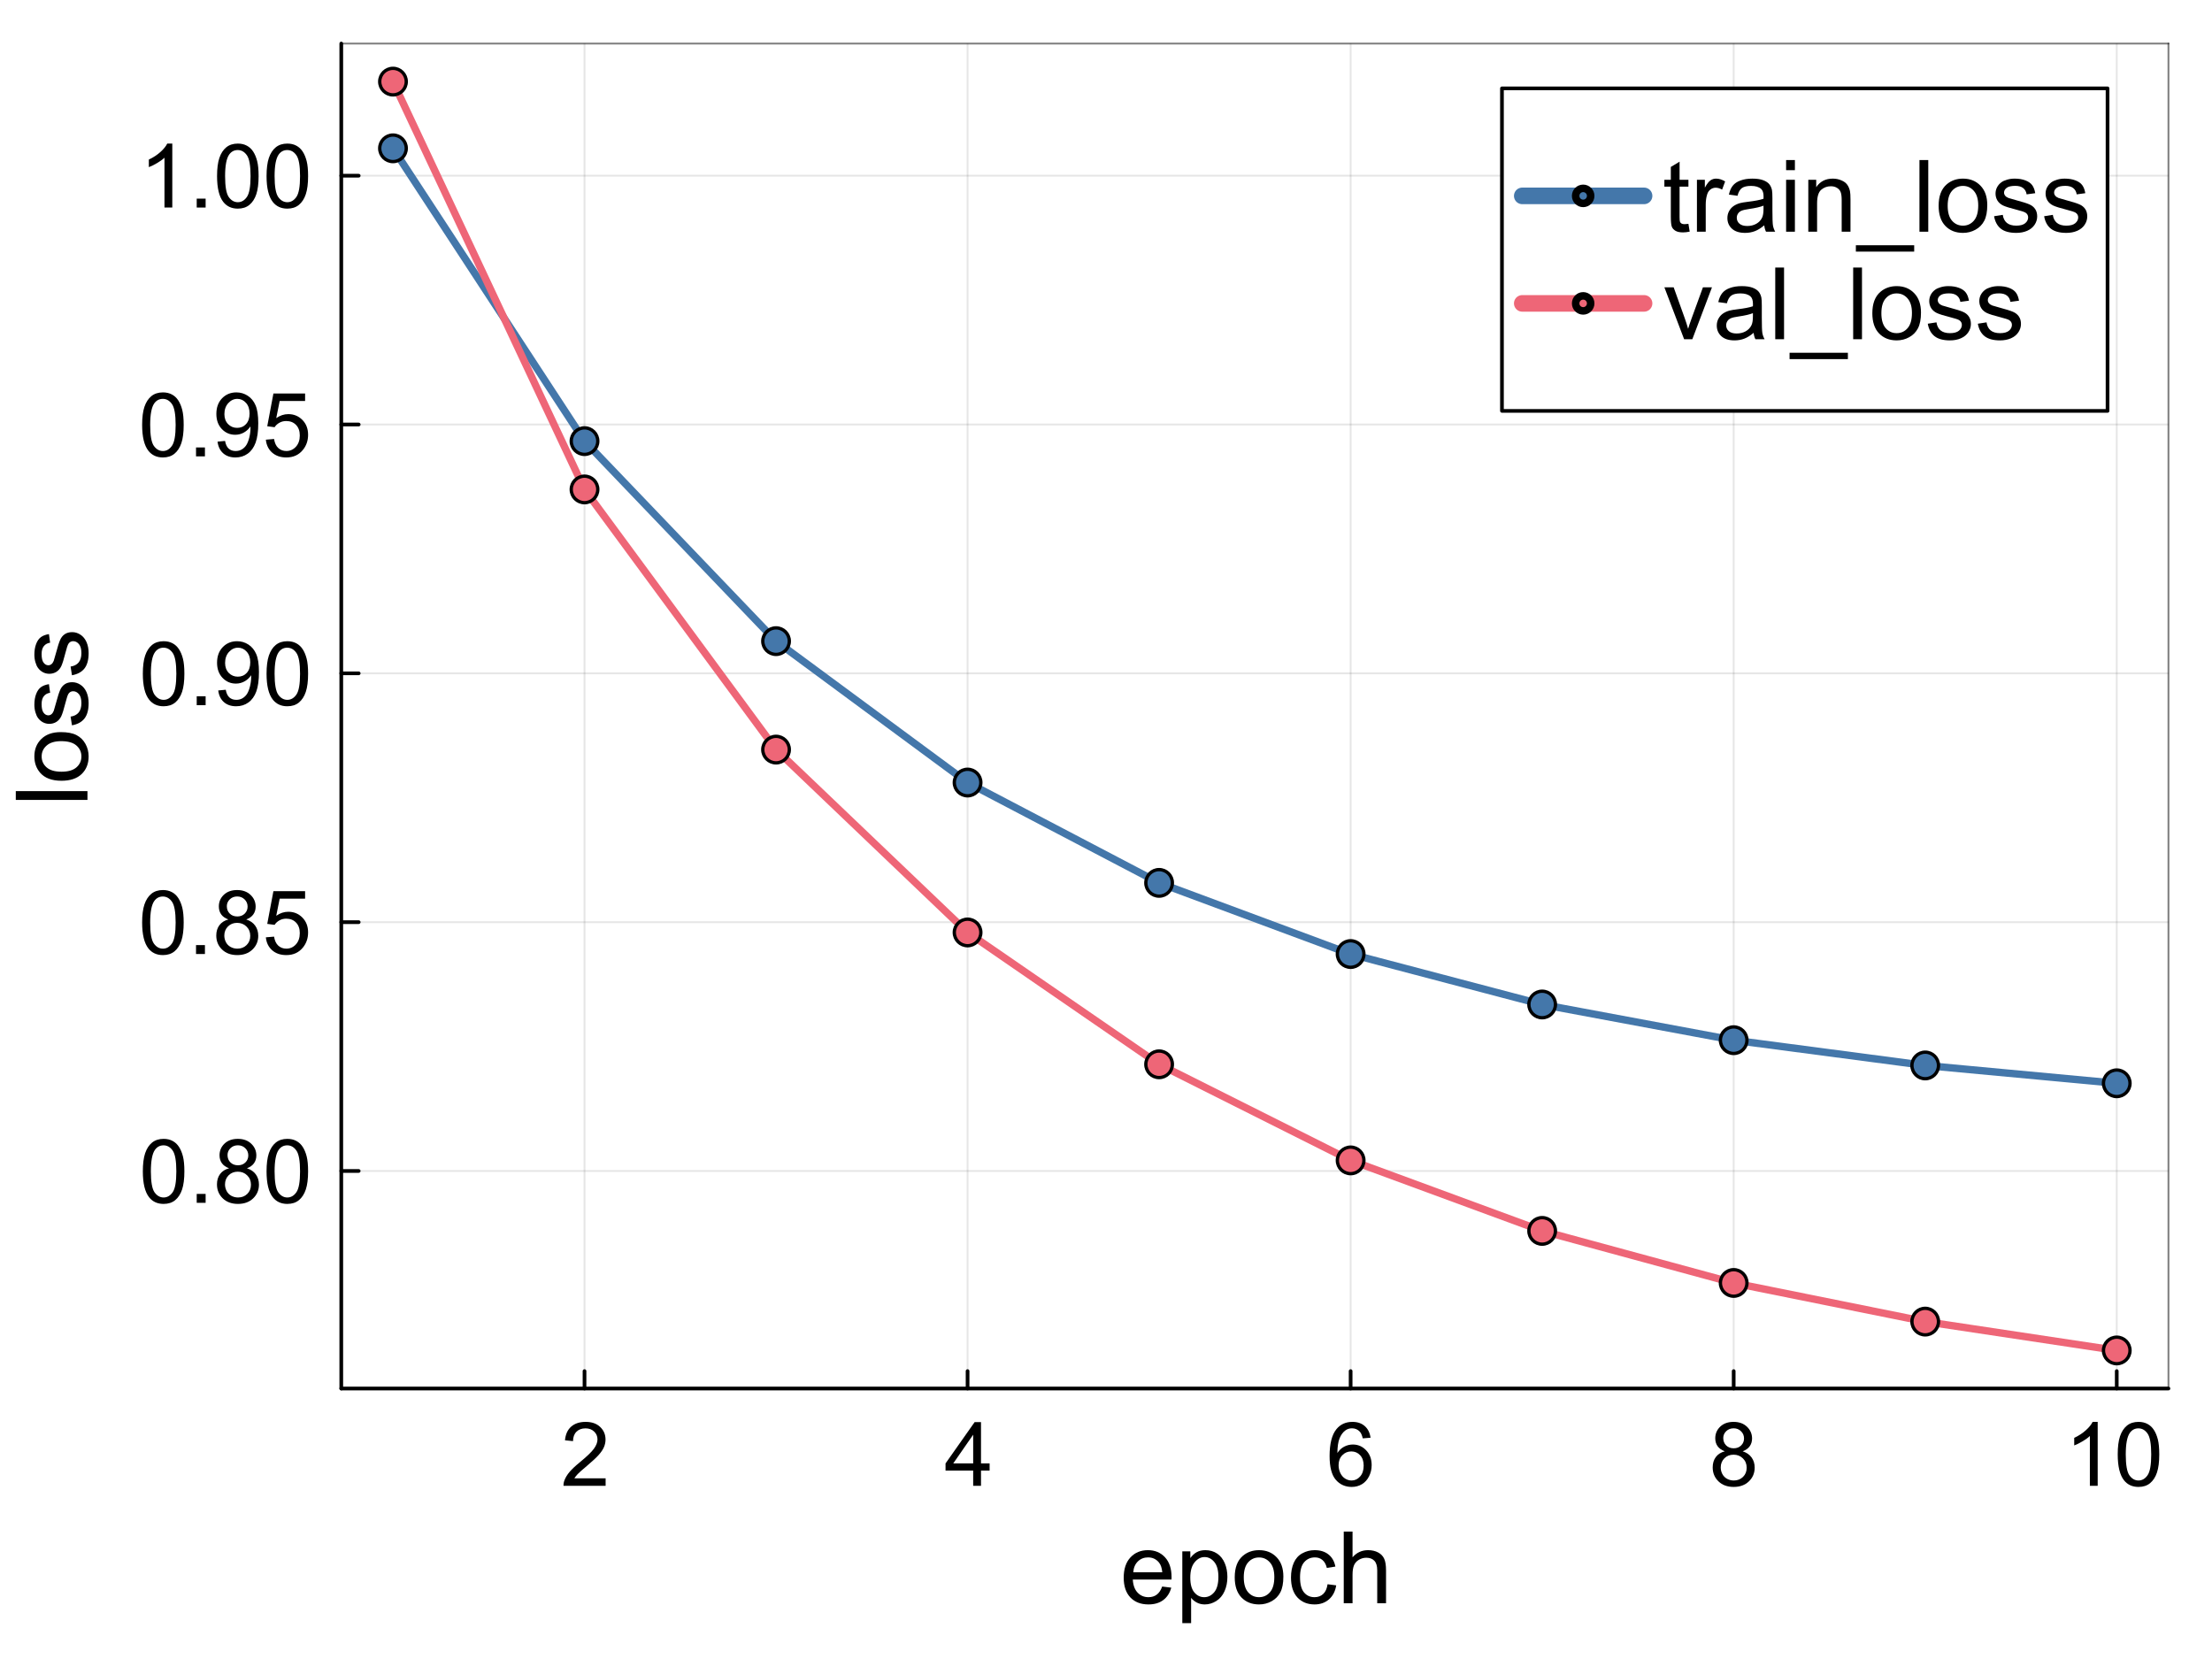 <?xml version="1.0" encoding="utf-8"?>
<svg xmlns="http://www.w3.org/2000/svg" xmlns:xlink="http://www.w3.org/1999/xlink" width="600" height="450" viewBox="0 0 2400 1800">
<rect x="0" y="0" width="2400" height="1800" fill="#333333" stroke="none"/>
<defs>
  <clipPath id="clip560">
    <rect x="0" y="0" width="2400" height="1800"/>
  </clipPath>
</defs>
<path clip-path="url(#clip560)" d="M0 1800 L2400 1800 L2400 0 L0 0  Z" fill="#ffffff" fill-rule="evenodd" fill-opacity="1"/>
<defs>
  <clipPath id="clip561">
    <rect x="480" y="0" width="1681" height="1681"/>
  </clipPath>
</defs>
<path clip-path="url(#clip560)" d="M370.281 1506.52 L2352.76 1506.52 L2352.76 47.244 L370.281 47.244  Z" fill="#ffffff" fill-rule="evenodd" fill-opacity="1"/>
<defs>
  <clipPath id="clip562">
    <rect x="370" y="47" width="1983" height="1460"/>
  </clipPath>
</defs>
<polyline clip-path="url(#clip562)" style="stroke:#000000; stroke-linecap:round; stroke-linejoin:round; stroke-width:2; stroke-opacity:0.1; fill:none" points="634.195,1506.52 634.195,47.244 "/>
<polyline clip-path="url(#clip562)" style="stroke:#000000; stroke-linecap:round; stroke-linejoin:round; stroke-width:2; stroke-opacity:0.1; fill:none" points="1049.81,1506.52 1049.81,47.244 "/>
<polyline clip-path="url(#clip562)" style="stroke:#000000; stroke-linecap:round; stroke-linejoin:round; stroke-width:2; stroke-opacity:0.1; fill:none" points="1465.42,1506.52 1465.42,47.244 "/>
<polyline clip-path="url(#clip562)" style="stroke:#000000; stroke-linecap:round; stroke-linejoin:round; stroke-width:2; stroke-opacity:0.1; fill:none" points="1881.03,1506.52 1881.03,47.244 "/>
<polyline clip-path="url(#clip562)" style="stroke:#000000; stroke-linecap:round; stroke-linejoin:round; stroke-width:2; stroke-opacity:0.1; fill:none" points="2296.65,1506.52 2296.65,47.244 "/>
<polyline clip-path="url(#clip562)" style="stroke:#000000; stroke-linecap:round; stroke-linejoin:round; stroke-width:2; stroke-opacity:0.1; fill:none" points="370.281,1270.49 2352.76,1270.49 "/>
<polyline clip-path="url(#clip562)" style="stroke:#000000; stroke-linecap:round; stroke-linejoin:round; stroke-width:2; stroke-opacity:0.1; fill:none" points="370.281,1000.53 2352.76,1000.53 "/>
<polyline clip-path="url(#clip562)" style="stroke:#000000; stroke-linecap:round; stroke-linejoin:round; stroke-width:2; stroke-opacity:0.1; fill:none" points="370.281,730.559 2352.76,730.559 "/>
<polyline clip-path="url(#clip562)" style="stroke:#000000; stroke-linecap:round; stroke-linejoin:round; stroke-width:2; stroke-opacity:0.1; fill:none" points="370.281,460.591 2352.76,460.591 "/>
<polyline clip-path="url(#clip562)" style="stroke:#000000; stroke-linecap:round; stroke-linejoin:round; stroke-width:2; stroke-opacity:0.1; fill:none" points="370.281,190.624 2352.76,190.624 "/>
<polyline clip-path="url(#clip560)" style="stroke:#000000; stroke-linecap:round; stroke-linejoin:round; stroke-width:4; stroke-opacity:1; fill:none" points="370.281,1506.52 2352.76,1506.52 "/>
<polyline clip-path="url(#clip560)" style="stroke:#000000; stroke-linecap:round; stroke-linejoin:round; stroke-width:2; stroke-opacity:0.5; fill:none" points="370.281,47.244 2352.76,47.244 "/>
<polyline clip-path="url(#clip560)" style="stroke:#000000; stroke-linecap:round; stroke-linejoin:round; stroke-width:4; stroke-opacity:1; fill:none" points="634.195,1506.52 634.195,1487.63 "/>
<polyline clip-path="url(#clip560)" style="stroke:#000000; stroke-linecap:round; stroke-linejoin:round; stroke-width:4; stroke-opacity:1; fill:none" points="1049.81,1506.52 1049.81,1487.63 "/>
<polyline clip-path="url(#clip560)" style="stroke:#000000; stroke-linecap:round; stroke-linejoin:round; stroke-width:4; stroke-opacity:1; fill:none" points="1465.42,1506.52 1465.42,1487.63 "/>
<polyline clip-path="url(#clip560)" style="stroke:#000000; stroke-linecap:round; stroke-linejoin:round; stroke-width:4; stroke-opacity:1; fill:none" points="1881.03,1506.52 1881.03,1487.63 "/>
<polyline clip-path="url(#clip560)" style="stroke:#000000; stroke-linecap:round; stroke-linejoin:round; stroke-width:4; stroke-opacity:1; fill:none" points="2296.65,1506.52 2296.65,1487.63 "/>
<path clip-path="url(#clip560)" d="M657.086 1603.97 L657.086 1612.12 L611.399 1612.12 Q611.305 1609.06 612.389 1606.23 Q614.134 1601.56 617.953 1597.04 Q621.819 1592.51 629.08 1586.57 Q640.348 1577.33 644.309 1571.95 Q648.269 1566.53 648.269 1561.72 Q648.269 1556.68 644.639 1553.24 Q641.056 1549.75 635.256 1549.75 Q629.127 1549.75 625.449 1553.42 Q621.772 1557.1 621.725 1563.61 L613.002 1562.71 Q613.898 1552.95 619.744 1547.86 Q625.591 1542.72 635.445 1542.72 Q645.393 1542.72 651.193 1548.24 Q656.992 1553.75 656.992 1561.91 Q656.992 1566.06 655.294 1570.07 Q653.597 1574.07 649.637 1578.51 Q645.723 1582.94 636.576 1590.67 Q628.938 1597.08 626.77 1599.39 Q624.601 1601.66 623.186 1603.97 L657.086 1603.97 Z" fill="#000000" fill-rule="nonzero" fill-opacity="1" /><path clip-path="url(#clip560)" d="M1055.89 1612.12 L1055.89 1595.57 L1025.9 1595.57 L1025.9 1587.8 L1057.45 1543 L1064.38 1543 L1064.38 1587.8 L1073.71 1587.8 L1073.71 1595.57 L1064.38 1595.57 L1064.38 1612.12 L1055.89 1612.12 M1055.89 1587.8 L1055.89 1556.63 L1034.25 1587.8 L1055.89 1587.8 Z" fill="#000000" fill-rule="nonzero" fill-opacity="1" /><path clip-path="url(#clip560)" d="M1487.02 1559.93 L1478.58 1560.59 Q1477.44 1555.59 1475.37 1553.33 Q1471.93 1549.7 1466.88 1549.7 Q1462.83 1549.7 1459.76 1551.96 Q1455.76 1554.89 1453.45 1560.5 Q1451.14 1566.11 1451.04 1576.48 Q1454.11 1571.81 1458.54 1569.55 Q1462.97 1567.29 1467.83 1567.29 Q1476.31 1567.29 1482.25 1573.56 Q1488.24 1579.78 1488.24 1589.68 Q1488.24 1596.19 1485.41 1601.8 Q1482.63 1607.36 1477.73 1610.33 Q1472.82 1613.3 1466.6 1613.3 Q1455.99 1613.3 1449.3 1605.52 Q1442.6 1597.7 1442.6 1579.78 Q1442.6 1559.74 1450 1550.64 Q1456.46 1542.72 1467.4 1542.72 Q1475.56 1542.72 1480.75 1547.29 Q1485.98 1551.87 1487.02 1559.93 M1452.36 1589.73 Q1452.36 1594.11 1454.2 1598.12 Q1456.09 1602.13 1459.43 1604.25 Q1462.78 1606.32 1466.46 1606.32 Q1471.83 1606.32 1475.7 1601.99 Q1479.57 1597.65 1479.57 1590.2 Q1479.57 1583.03 1475.75 1578.93 Q1471.93 1574.78 1466.13 1574.78 Q1460.38 1574.78 1456.37 1578.93 Q1452.36 1583.03 1452.36 1589.73 Z" fill="#000000" fill-rule="nonzero" fill-opacity="1" /><path clip-path="url(#clip560)" d="M1871.42 1574.64 Q1866.14 1572.71 1863.59 1569.12 Q1861.04 1565.54 1861.04 1560.54 Q1861.04 1553 1866.47 1547.86 Q1871.89 1542.72 1880.89 1542.72 Q1889.95 1542.72 1895.46 1548 Q1900.98 1553.24 1900.98 1560.78 Q1900.98 1565.59 1898.43 1569.17 Q1895.93 1572.71 1890.79 1574.64 Q1897.16 1576.72 1900.46 1581.34 Q1903.81 1585.96 1903.81 1592.37 Q1903.81 1601.23 1897.54 1607.27 Q1891.27 1613.3 1881.03 1613.3 Q1870.8 1613.3 1864.53 1607.27 Q1858.26 1601.19 1858.26 1592.13 Q1858.26 1585.39 1861.66 1580.86 Q1865.1 1576.29 1871.42 1574.64 M1869.72 1560.26 Q1869.72 1565.16 1872.88 1568.28 Q1876.04 1571.39 1881.08 1571.39 Q1885.99 1571.39 1889.1 1568.32 Q1892.26 1565.21 1892.26 1560.73 Q1892.26 1556.06 1889 1552.91 Q1885.8 1549.7 1880.99 1549.7 Q1876.13 1549.7 1872.93 1552.81 Q1869.72 1555.92 1869.72 1560.26 M1866.98 1592.18 Q1866.98 1595.81 1868.68 1599.21 Q1870.43 1602.6 1873.82 1604.49 Q1877.22 1606.32 1881.13 1606.32 Q1887.21 1606.32 1891.17 1602.41 Q1895.13 1598.5 1895.13 1592.46 Q1895.13 1586.33 1891.03 1582.33 Q1886.98 1578.32 1880.85 1578.32 Q1874.86 1578.32 1870.9 1582.28 Q1866.98 1586.24 1866.98 1592.18 Z" fill="#000000" fill-rule="nonzero" fill-opacity="1" /><path clip-path="url(#clip560)" d="M2275.97 1612.12 L2267.49 1612.12 L2267.49 1558.04 Q2264.42 1560.97 2259.42 1563.89 Q2254.47 1566.81 2250.51 1568.28 L2250.51 1560.07 Q2257.63 1556.72 2262.96 1551.96 Q2268.29 1547.2 2270.5 1542.72 L2275.97 1542.72 L2275.97 1612.12 Z" fill="#000000" fill-rule="nonzero" fill-opacity="1" /><path clip-path="url(#clip560)" d="M2297.71 1578.04 Q2297.71 1565.78 2300.21 1558.33 Q2302.75 1550.83 2307.7 1546.78 Q2312.7 1542.72 2320.25 1542.72 Q2325.81 1542.72 2330.01 1544.98 Q2334.2 1547.2 2336.94 1551.44 Q2339.67 1555.64 2341.23 1561.72 Q2342.78 1567.76 2342.78 1578.04 Q2342.78 1590.2 2340.28 1597.7 Q2337.79 1605.15 2332.79 1609.25 Q2327.84 1613.3 2320.25 1613.3 Q2310.25 1613.3 2304.55 1606.14 Q2297.71 1597.51 2297.71 1578.04 M2306.43 1578.04 Q2306.43 1595.06 2310.39 1600.71 Q2314.4 1606.32 2320.25 1606.32 Q2326.09 1606.32 2330.05 1600.67 Q2334.06 1595.01 2334.06 1578.04 Q2334.06 1560.97 2330.05 1555.36 Q2326.09 1549.75 2320.15 1549.75 Q2314.31 1549.75 2310.82 1554.7 Q2306.43 1561.01 2306.43 1578.04 Z" fill="#000000" fill-rule="nonzero" fill-opacity="1" /><path clip-path="url(#clip560)" d="M1260.95 1721.38 L1270.82 1722.6 Q1268.48 1731.24 1262.17 1736.01 Q1255.86 1740.79 1246.05 1740.79 Q1233.69 1740.79 1226.42 1733.2 Q1219.21 1725.57 1219.21 1711.83 Q1219.21 1697.61 1226.53 1689.76 Q1233.85 1681.91 1245.51 1681.91 Q1256.81 1681.91 1263.97 1689.6 Q1271.13 1697.29 1271.13 1711.24 Q1271.13 1712.09 1271.08 1713.79 L1229.07 1713.79 Q1229.6 1723.07 1234.32 1728.01 Q1239.04 1732.94 1246.1 1732.94 Q1251.35 1732.94 1255.06 1730.18 Q1258.78 1727.42 1260.95 1721.38 M1229.6 1705.94 L1261.06 1705.94 Q1260.42 1698.83 1257.45 1695.28 Q1252.89 1689.76 1245.62 1689.76 Q1239.04 1689.76 1234.54 1694.16 Q1230.08 1698.57 1229.6 1705.94 Z" fill="#000000" fill-rule="nonzero" fill-opacity="1" /><path clip-path="url(#clip560)" d="M1282.8 1761.1 L1282.8 1683.18 L1291.5 1683.18 L1291.5 1690.5 Q1294.58 1686.21 1298.45 1684.09 Q1302.32 1681.91 1307.84 1681.91 Q1315.05 1681.91 1320.57 1685.62 Q1326.09 1689.34 1328.9 1696.13 Q1331.71 1702.86 1331.71 1710.93 Q1331.71 1719.57 1328.58 1726.52 Q1325.5 1733.42 1319.56 1737.13 Q1313.67 1740.79 1307.15 1740.79 Q1302.38 1740.79 1298.56 1738.77 Q1294.79 1736.76 1292.35 1733.68 L1292.35 1761.1 L1282.8 1761.1 M1291.45 1711.67 Q1291.45 1722.54 1295.85 1727.74 Q1300.25 1732.94 1306.51 1732.94 Q1312.88 1732.94 1317.39 1727.58 Q1321.95 1722.17 1321.95 1710.87 Q1321.95 1700.11 1317.49 1694.75 Q1313.09 1689.39 1306.94 1689.39 Q1300.84 1689.39 1296.12 1695.12 Q1291.45 1700.79 1291.45 1711.67 Z" fill="#000000" fill-rule="nonzero" fill-opacity="1" /><path clip-path="url(#clip560)" d="M1339.67 1711.35 Q1339.67 1695.7 1348.36 1688.17 Q1355.63 1681.91 1366.08 1681.91 Q1377.7 1681.91 1385.07 1689.55 Q1392.44 1697.13 1392.44 1710.55 Q1392.44 1721.43 1389.15 1727.69 Q1385.92 1733.89 1379.66 1737.34 Q1373.45 1740.79 1366.08 1740.79 Q1354.25 1740.79 1346.93 1733.2 Q1339.67 1725.62 1339.67 1711.35 M1349.48 1711.35 Q1349.48 1722.17 1354.2 1727.58 Q1358.92 1732.94 1366.08 1732.94 Q1373.19 1732.94 1377.91 1727.53 Q1382.63 1722.12 1382.63 1711.03 Q1382.63 1700.58 1377.86 1695.23 Q1373.13 1689.82 1366.08 1689.82 Q1358.92 1689.82 1354.2 1695.17 Q1349.48 1700.53 1349.48 1711.35 Z" fill="#000000" fill-rule="nonzero" fill-opacity="1" /><path clip-path="url(#clip560)" d="M1440.39 1718.88 L1449.78 1720.1 Q1448.24 1729.81 1441.88 1735.33 Q1435.57 1740.79 1426.34 1740.79 Q1414.77 1740.79 1407.72 1733.26 Q1400.72 1725.67 1400.72 1711.56 Q1400.72 1702.44 1403.74 1695.6 Q1406.76 1688.75 1412.92 1685.36 Q1419.12 1681.91 1426.39 1681.91 Q1435.57 1681.91 1441.4 1686.58 Q1447.23 1691.19 1448.88 1699.73 L1439.6 1701.17 Q1438.27 1695.49 1434.88 1692.63 Q1431.53 1689.76 1426.76 1689.76 Q1419.55 1689.76 1415.04 1694.96 Q1410.53 1700.11 1410.53 1711.3 Q1410.53 1722.65 1414.88 1727.79 Q1419.23 1732.94 1426.23 1732.94 Q1431.85 1732.94 1435.62 1729.49 Q1439.38 1726.04 1440.39 1718.88 Z" fill="#000000" fill-rule="nonzero" fill-opacity="1" /><path clip-path="url(#clip560)" d="M1457.95 1739.52 L1457.95 1661.76 L1467.5 1661.76 L1467.5 1689.66 Q1474.18 1681.91 1484.36 1681.91 Q1490.62 1681.91 1495.24 1684.4 Q1499.85 1686.84 1501.82 1691.19 Q1503.83 1695.54 1503.83 1703.82 L1503.83 1739.52 L1494.28 1739.52 L1494.28 1703.82 Q1494.28 1696.66 1491.15 1693.42 Q1488.08 1690.13 1482.4 1690.13 Q1478.16 1690.13 1474.39 1692.36 Q1470.68 1694.54 1469.09 1698.3 Q1467.5 1702.07 1467.5 1708.7 L1467.5 1739.52 L1457.95 1739.52 Z" fill="#000000" fill-rule="nonzero" fill-opacity="1" /><polyline clip-path="url(#clip560)" style="stroke:#000000; stroke-linecap:round; stroke-linejoin:round; stroke-width:4; stroke-opacity:1; fill:none" points="370.281,1506.52 370.281,47.244 "/>
<polyline clip-path="url(#clip560)" style="stroke:#000000; stroke-linecap:round; stroke-linejoin:round; stroke-width:2; stroke-opacity:0.5; fill:none" points="2352.76,1506.52 2352.76,47.244 "/>
<polyline clip-path="url(#clip560)" style="stroke:#000000; stroke-linecap:round; stroke-linejoin:round; stroke-width:4; stroke-opacity:1; fill:none" points="370.281,1270.49 389.179,1270.49 "/>
<polyline clip-path="url(#clip560)" style="stroke:#000000; stroke-linecap:round; stroke-linejoin:round; stroke-width:4; stroke-opacity:1; fill:none" points="370.281,1000.53 389.179,1000.53 "/>
<polyline clip-path="url(#clip560)" style="stroke:#000000; stroke-linecap:round; stroke-linejoin:round; stroke-width:4; stroke-opacity:1; fill:none" points="370.281,730.559 389.179,730.559 "/>
<polyline clip-path="url(#clip560)" style="stroke:#000000; stroke-linecap:round; stroke-linejoin:round; stroke-width:4; stroke-opacity:1; fill:none" points="370.281,460.591 389.179,460.591 "/>
<polyline clip-path="url(#clip560)" style="stroke:#000000; stroke-linecap:round; stroke-linejoin:round; stroke-width:4; stroke-opacity:1; fill:none" points="370.281,190.624 389.179,190.624 "/>
<path clip-path="url(#clip560)" d="M154.975 1270.96 Q154.975 1258.71 157.473 1251.26 Q160.019 1243.76 164.97 1239.71 Q169.968 1235.65 177.512 1235.65 Q183.075 1235.65 187.271 1237.91 Q191.468 1240.13 194.202 1244.37 Q196.937 1248.57 198.493 1254.65 Q200.049 1260.69 200.049 1270.96 Q200.049 1283.13 197.55 1290.63 Q195.051 1298.08 190.053 1302.18 Q185.103 1306.23 177.512 1306.23 Q167.516 1306.23 161.811 1299.07 Q154.975 1290.44 154.975 1270.96 M163.697 1270.96 Q163.697 1287.99 167.658 1293.64 Q171.665 1299.25 177.512 1299.25 Q183.358 1299.25 187.319 1293.6 Q191.326 1287.94 191.326 1270.96 Q191.326 1253.9 187.319 1248.29 Q183.358 1242.68 177.417 1242.68 Q171.571 1242.68 168.082 1247.63 Q163.697 1253.94 163.697 1270.96 Z" fill="#000000" fill-rule="nonzero" fill-opacity="1" /><path clip-path="url(#clip560)" d="M213.439 1305.05 L213.439 1295.39 L223.104 1295.39 L223.104 1305.05 L213.439 1305.05 Z" fill="#000000" fill-rule="nonzero" fill-opacity="1" /><path clip-path="url(#clip560)" d="M248.565 1267.57 Q243.284 1265.64 240.738 1262.05 Q238.192 1258.47 238.192 1253.47 Q238.192 1245.93 243.614 1240.79 Q249.036 1235.65 258.042 1235.65 Q267.094 1235.65 272.611 1240.93 Q278.127 1246.16 278.127 1253.71 Q278.127 1258.52 275.581 1262.1 Q273.082 1265.64 267.943 1267.57 Q274.308 1269.64 277.608 1274.27 Q280.956 1278.89 280.956 1285.3 Q280.956 1294.16 274.685 1300.2 Q268.414 1306.23 258.183 1306.23 Q247.952 1306.23 241.681 1300.2 Q235.41 1294.11 235.41 1285.06 Q235.41 1278.32 238.805 1273.79 Q242.247 1269.22 248.565 1267.57 M246.867 1253.19 Q246.867 1258.09 250.026 1261.2 Q253.185 1264.32 258.23 1264.32 Q263.134 1264.32 266.245 1261.25 Q269.404 1258.14 269.404 1253.66 Q269.404 1248.99 266.151 1245.83 Q262.945 1242.63 258.136 1242.63 Q253.28 1242.63 250.073 1245.74 Q246.867 1248.85 246.867 1253.19 M244.133 1285.11 Q244.133 1288.74 245.83 1292.13 Q247.575 1295.53 250.969 1297.42 Q254.364 1299.25 258.277 1299.25 Q264.36 1299.25 268.32 1295.34 Q272.281 1291.43 272.281 1285.39 Q272.281 1279.26 268.179 1275.26 Q264.124 1271.25 257.994 1271.25 Q252.007 1271.25 248.046 1275.21 Q244.133 1279.17 244.133 1285.11 Z" fill="#000000" fill-rule="nonzero" fill-opacity="1" /><path clip-path="url(#clip560)" d="M289.207 1270.96 Q289.207 1258.71 291.706 1251.26 Q294.252 1243.76 299.202 1239.71 Q304.2 1235.65 311.744 1235.65 Q317.308 1235.65 321.504 1237.91 Q325.7 1240.13 328.435 1244.37 Q331.169 1248.57 332.725 1254.65 Q334.281 1260.69 334.281 1270.96 Q334.281 1283.13 331.782 1290.63 Q329.283 1298.08 324.286 1302.18 Q319.335 1306.23 311.744 1306.23 Q301.748 1306.23 296.043 1299.07 Q289.207 1290.44 289.207 1270.96 M297.929 1270.96 Q297.929 1287.99 301.89 1293.64 Q305.898 1299.25 311.744 1299.25 Q317.59 1299.25 321.551 1293.6 Q325.559 1287.94 325.559 1270.96 Q325.559 1253.9 321.551 1248.29 Q317.59 1242.68 311.65 1242.68 Q305.803 1242.68 302.314 1247.63 Q297.929 1253.94 297.929 1270.96 Z" fill="#000000" fill-rule="nonzero" fill-opacity="1" /><path clip-path="url(#clip560)" d="M154.22 1001 Q154.22 988.739 156.719 981.289 Q159.265 973.793 164.216 969.738 Q169.213 965.683 176.757 965.683 Q182.321 965.683 186.517 967.946 Q190.713 970.162 193.448 974.406 Q196.183 978.602 197.738 984.684 Q199.294 990.719 199.294 1001 Q199.294 1013.16 196.795 1020.66 Q194.297 1028.11 189.299 1032.21 Q184.348 1036.26 176.757 1036.26 Q166.762 1036.26 161.057 1029.1 Q154.22 1020.47 154.22 1001 M162.943 1001 Q162.943 1018.02 166.903 1023.68 Q170.911 1029.29 176.757 1029.29 Q182.604 1029.29 186.564 1023.63 Q190.572 1017.97 190.572 1001 Q190.572 983.93 186.564 978.319 Q182.604 972.708 176.663 972.708 Q170.817 972.708 167.327 977.659 Q162.943 983.977 162.943 1001 Z" fill="#000000" fill-rule="nonzero" fill-opacity="1" /><path clip-path="url(#clip560)" d="M212.685 1035.09 L212.685 1025.42 L222.35 1025.42 L222.35 1035.09 L212.685 1035.09 Z" fill="#000000" fill-rule="nonzero" fill-opacity="1" /><path clip-path="url(#clip560)" d="M247.81 997.603 Q242.53 995.67 239.984 992.086 Q237.438 988.503 237.438 983.505 Q237.438 975.961 242.86 970.822 Q248.282 965.683 257.287 965.683 Q266.34 965.683 271.856 970.964 Q277.373 976.197 277.373 983.741 Q277.373 988.55 274.827 992.133 Q272.328 995.67 267.188 997.603 Q273.554 999.677 276.854 1004.3 Q280.201 1008.92 280.201 1015.33 Q280.201 1024.19 273.931 1030.23 Q267.66 1036.26 257.429 1036.26 Q247.197 1036.26 240.927 1030.23 Q234.656 1024.15 234.656 1015.09 Q234.656 1008.35 238.051 1003.83 Q241.492 999.253 247.81 997.603 M246.113 983.222 Q246.113 988.126 249.272 991.238 Q252.431 994.349 257.476 994.349 Q262.379 994.349 265.491 991.285 Q268.65 988.173 268.65 983.694 Q268.65 979.026 265.397 975.867 Q262.191 972.661 257.382 972.661 Q252.525 972.661 249.319 975.773 Q246.113 978.885 246.113 983.222 M243.378 1015.14 Q243.378 1018.77 245.076 1022.17 Q246.82 1025.56 250.215 1027.45 Q253.61 1029.29 257.523 1029.29 Q263.605 1029.29 267.566 1025.37 Q271.526 1021.46 271.526 1015.42 Q271.526 1009.3 267.424 1005.29 Q263.369 1001.28 257.24 1001.28 Q251.252 1001.28 247.292 1005.24 Q243.378 1009.2 243.378 1015.14 Z" fill="#000000" fill-rule="nonzero" fill-opacity="1" /><path clip-path="url(#clip560)" d="M288.453 1016.98 L297.364 1016.23 Q298.354 1022.73 301.937 1026.03 Q305.567 1029.29 310.66 1029.29 Q316.789 1029.29 321.032 1024.67 Q325.276 1020.05 325.276 1012.41 Q325.276 1005.15 321.174 1000.95 Q317.119 996.754 310.518 996.754 Q306.416 996.754 303.116 998.64 Q299.815 1000.48 297.929 1003.45 L289.961 1002.41 L296.656 966.909 L331.028 966.909 L331.028 975.018 L303.446 975.018 L299.721 993.595 Q305.945 989.257 312.781 989.257 Q321.834 989.257 328.057 995.528 Q334.281 1001.8 334.281 1011.65 Q334.281 1021.04 328.812 1027.87 Q322.164 1036.26 310.66 1036.26 Q301.23 1036.26 295.242 1030.98 Q289.301 1025.7 288.453 1016.98 Z" fill="#000000" fill-rule="nonzero" fill-opacity="1" /><path clip-path="url(#clip560)" d="M154.975 731.03 Q154.975 718.771 157.473 711.322 Q160.019 703.825 164.97 699.77 Q169.968 695.716 177.512 695.716 Q183.075 695.716 187.271 697.979 Q191.468 700.195 194.202 704.438 Q196.937 708.634 198.493 714.717 Q200.049 720.752 200.049 731.03 Q200.049 743.194 197.55 750.691 Q195.051 758.141 190.053 762.242 Q185.103 766.297 177.512 766.297 Q167.516 766.297 161.811 759.131 Q154.975 750.502 154.975 731.03 M163.697 731.03 Q163.697 748.051 167.658 753.709 Q171.665 759.319 177.512 759.319 Q183.358 759.319 187.319 753.661 Q191.326 748.004 191.326 731.03 Q191.326 713.962 187.319 708.352 Q183.358 702.741 177.417 702.741 Q171.571 702.741 168.082 707.691 Q163.697 714.009 163.697 731.03 Z" fill="#000000" fill-rule="nonzero" fill-opacity="1" /><path clip-path="url(#clip560)" d="M213.439 765.119 L213.439 755.453 L223.104 755.453 L223.104 765.119 L213.439 765.119 Z" fill="#000000" fill-rule="nonzero" fill-opacity="1" /><path clip-path="url(#clip560)" d="M236.778 749.135 L244.934 748.381 Q245.972 754.133 248.895 756.726 Q251.818 759.319 256.391 759.319 Q260.305 759.319 263.228 757.528 Q266.198 755.736 268.084 752.766 Q269.97 749.748 271.243 744.656 Q272.516 739.564 272.516 734.283 Q272.516 733.718 272.469 732.586 Q269.923 736.641 265.491 739.187 Q261.106 741.686 255.967 741.686 Q247.386 741.686 241.445 735.462 Q235.505 729.238 235.505 719.054 Q235.505 708.54 241.681 702.128 Q247.905 695.716 257.24 695.716 Q263.982 695.716 269.546 699.346 Q275.157 702.977 278.033 709.719 Q280.956 716.414 280.956 729.144 Q280.956 742.393 278.08 750.267 Q275.204 758.093 269.499 762.195 Q263.841 766.297 256.203 766.297 Q248.093 766.297 242.954 761.818 Q237.815 757.292 236.778 749.135 M271.526 718.63 Q271.526 711.322 267.613 707.031 Q263.747 702.741 258.277 702.741 Q252.62 702.741 248.423 707.361 Q244.227 711.982 244.227 719.337 Q244.227 725.938 248.188 730.087 Q252.195 734.189 258.042 734.189 Q263.935 734.189 267.707 730.087 Q271.526 725.938 271.526 718.63 Z" fill="#000000" fill-rule="nonzero" fill-opacity="1" /><path clip-path="url(#clip560)" d="M289.207 731.03 Q289.207 718.771 291.706 711.322 Q294.252 703.825 299.202 699.77 Q304.2 695.716 311.744 695.716 Q317.308 695.716 321.504 697.979 Q325.7 700.195 328.435 704.438 Q331.169 708.634 332.725 714.717 Q334.281 720.752 334.281 731.03 Q334.281 743.194 331.782 750.691 Q329.283 758.141 324.286 762.242 Q319.335 766.297 311.744 766.297 Q301.748 766.297 296.043 759.131 Q289.207 750.502 289.207 731.03 M297.929 731.03 Q297.929 748.051 301.89 753.709 Q305.898 759.319 311.744 759.319 Q317.59 759.319 321.551 753.661 Q325.559 748.004 325.559 731.03 Q325.559 713.962 321.551 708.352 Q317.59 702.741 311.65 702.741 Q305.803 702.741 302.314 707.691 Q297.929 714.009 297.929 731.03 Z" fill="#000000" fill-rule="nonzero" fill-opacity="1" /><path clip-path="url(#clip560)" d="M154.22 461.063 Q154.22 448.804 156.719 441.355 Q159.265 433.858 164.216 429.803 Q169.213 425.748 176.757 425.748 Q182.321 425.748 186.517 428.011 Q190.713 430.227 193.448 434.471 Q196.183 438.667 197.738 444.749 Q199.294 450.784 199.294 461.063 Q199.294 473.227 196.795 480.724 Q194.297 488.173 189.299 492.275 Q184.348 496.33 176.757 496.33 Q166.762 496.33 161.057 489.163 Q154.22 480.535 154.22 461.063 M162.943 461.063 Q162.943 478.083 166.903 483.741 Q170.911 489.352 176.757 489.352 Q182.604 489.352 186.564 483.694 Q190.572 478.036 190.572 461.063 Q190.572 443.995 186.564 438.384 Q182.604 432.773 176.663 432.773 Q170.817 432.773 167.327 437.724 Q162.943 444.042 162.943 461.063 Z" fill="#000000" fill-rule="nonzero" fill-opacity="1" /><path clip-path="url(#clip560)" d="M212.685 495.151 L212.685 485.486 L222.35 485.486 L222.35 495.151 L212.685 495.151 Z" fill="#000000" fill-rule="nonzero" fill-opacity="1" /><path clip-path="url(#clip560)" d="M236.023 479.168 L244.18 478.413 Q245.217 484.166 248.14 486.759 Q251.064 489.352 255.637 489.352 Q259.55 489.352 262.474 487.56 Q265.444 485.769 267.33 482.798 Q269.216 479.781 270.489 474.689 Q271.762 469.597 271.762 464.316 Q271.762 463.75 271.715 462.619 Q269.169 466.673 264.737 469.219 Q260.352 471.718 255.213 471.718 Q246.632 471.718 240.691 465.495 Q234.75 459.271 234.75 449.087 Q234.75 438.573 240.927 432.161 Q247.15 425.748 256.486 425.748 Q263.228 425.748 268.792 429.379 Q274.402 433.009 277.278 439.751 Q280.201 446.447 280.201 459.177 Q280.201 472.426 277.325 480.299 Q274.449 488.126 268.744 492.228 Q263.087 496.33 255.448 496.33 Q247.339 496.33 242.2 491.851 Q237.06 487.324 236.023 479.168 M270.772 448.663 Q270.772 441.355 266.858 437.064 Q262.992 432.773 257.523 432.773 Q251.865 432.773 247.669 437.394 Q243.473 442.015 243.473 449.37 Q243.473 455.971 247.433 460.12 Q251.441 464.222 257.287 464.222 Q263.181 464.222 266.953 460.12 Q270.772 455.971 270.772 448.663 Z" fill="#000000" fill-rule="nonzero" fill-opacity="1" /><path clip-path="url(#clip560)" d="M288.453 477.046 L297.364 476.292 Q298.354 482.798 301.937 486.099 Q305.567 489.352 310.66 489.352 Q316.789 489.352 321.032 484.731 Q325.276 480.111 325.276 472.473 Q325.276 465.212 321.174 461.016 Q317.119 456.819 310.518 456.819 Q306.416 456.819 303.116 458.705 Q299.815 460.544 297.929 463.514 L289.961 462.477 L296.656 426.974 L331.028 426.974 L331.028 435.084 L303.446 435.084 L299.721 453.66 Q305.945 449.323 312.781 449.323 Q321.834 449.323 328.057 455.593 Q334.281 461.864 334.281 471.718 Q334.281 481.101 328.812 487.937 Q322.164 496.33 310.66 496.33 Q301.23 496.33 295.242 491.049 Q289.301 485.769 288.453 477.046 Z" fill="#000000" fill-rule="nonzero" fill-opacity="1" /><path clip-path="url(#clip560)" d="M186.941 225.184 L178.455 225.184 L178.455 171.104 Q175.39 174.027 170.392 176.951 Q165.442 179.874 161.481 181.336 L161.481 173.132 Q168.601 169.784 173.928 165.022 Q179.256 160.26 181.472 155.781 L186.941 155.781 L186.941 225.184 Z" fill="#000000" fill-rule="nonzero" fill-opacity="1" /><path clip-path="url(#clip560)" d="M213.439 225.184 L213.439 215.518 L223.104 215.518 L223.104 225.184 L213.439 225.184 Z" fill="#000000" fill-rule="nonzero" fill-opacity="1" /><path clip-path="url(#clip560)" d="M235.505 191.095 Q235.505 178.837 238.003 171.387 Q240.549 163.89 245.5 159.836 Q250.498 155.781 258.042 155.781 Q263.605 155.781 267.801 158.044 Q271.998 160.26 274.732 164.503 Q277.467 168.7 279.023 174.782 Q280.579 180.817 280.579 191.095 Q280.579 203.26 278.08 210.756 Q275.581 218.206 270.583 222.308 Q265.633 226.363 258.042 226.363 Q248.046 226.363 242.341 219.196 Q235.505 210.568 235.505 191.095 M244.227 191.095 Q244.227 208.116 248.188 213.774 Q252.195 219.385 258.042 219.385 Q263.888 219.385 267.849 213.727 Q271.856 208.069 271.856 191.095 Q271.856 174.027 267.849 168.417 Q263.888 162.806 257.947 162.806 Q252.101 162.806 248.612 167.757 Q244.227 174.075 244.227 191.095 Z" fill="#000000" fill-rule="nonzero" fill-opacity="1" /><path clip-path="url(#clip560)" d="M289.207 191.095 Q289.207 178.837 291.706 171.387 Q294.252 163.89 299.202 159.836 Q304.2 155.781 311.744 155.781 Q317.308 155.781 321.504 158.044 Q325.7 160.26 328.435 164.503 Q331.169 168.7 332.725 174.782 Q334.281 180.817 334.281 191.095 Q334.281 203.26 331.782 210.756 Q329.283 218.206 324.286 222.308 Q319.335 226.363 311.744 226.363 Q301.748 226.363 296.043 219.196 Q289.207 210.568 289.207 191.095 M297.929 191.095 Q297.929 208.116 301.89 213.774 Q305.898 219.385 311.744 219.385 Q317.59 219.385 321.551 213.727 Q325.559 208.069 325.559 191.095 Q325.559 174.027 321.551 168.417 Q317.59 162.806 311.65 162.806 Q305.803 162.806 302.314 167.757 Q297.929 174.075 297.929 191.095 Z" fill="#000000" fill-rule="nonzero" fill-opacity="1" /><path clip-path="url(#clip560)" d="M94.892 867.905 L17.132 867.905 L17.132 858.357 L94.892 858.357 L94.892 867.905 Z" fill="#000000" fill-rule="nonzero" fill-opacity="1" /><path clip-path="url(#clip560)" d="M66.727 847.112 Q51.079 847.112 43.547 838.413 Q37.288 831.146 37.288 820.697 Q37.288 809.081 44.926 801.708 Q52.511 794.335 65.931 794.335 Q76.805 794.335 83.064 797.623 Q89.27 800.859 92.717 807.118 Q96.165 813.324 96.165 820.697 Q96.165 832.525 88.58 839.845 Q80.995 847.112 66.727 847.112 M66.727 837.299 Q77.547 837.299 82.958 832.578 Q88.315 827.858 88.315 820.697 Q88.315 813.589 82.905 808.868 Q77.494 804.148 66.408 804.148 Q55.959 804.148 50.602 808.921 Q45.191 813.642 45.191 820.697 Q45.191 827.858 50.549 832.578 Q55.906 837.299 66.727 837.299 Z" fill="#000000" fill-rule="nonzero" fill-opacity="1" /><path clip-path="url(#clip560)" d="M78.078 786.962 L76.593 777.52 Q82.268 776.725 85.291 773.118 Q88.315 769.458 88.315 762.934 Q88.315 756.357 85.663 753.174 Q82.958 749.991 79.351 749.991 Q76.115 749.991 74.259 752.803 Q72.986 754.765 71.023 762.563 Q68.371 773.065 66.462 777.149 Q64.499 781.18 61.104 783.302 Q57.657 785.371 53.519 785.371 Q49.753 785.371 46.571 783.673 Q43.335 781.923 41.213 778.953 Q39.569 776.725 38.455 772.906 Q37.288 769.034 37.288 764.631 Q37.288 758.001 39.198 753.015 Q41.107 747.976 44.396 745.589 Q47.632 743.202 53.095 742.3 L54.368 751.636 Q50.018 752.272 47.578 755.349 Q45.139 758.372 45.139 763.942 Q45.139 770.519 47.313 773.33 Q49.488 776.141 52.405 776.141 Q54.262 776.141 55.747 774.974 Q57.285 773.807 58.293 771.314 Q58.823 769.882 60.733 762.881 Q63.438 752.75 65.189 748.772 Q66.886 744.74 70.174 742.459 Q73.463 740.179 78.343 740.179 Q83.117 740.179 87.36 742.99 Q91.55 745.748 93.884 750.999 Q96.165 756.25 96.165 762.881 Q96.165 773.861 91.603 779.642 Q87.042 785.371 78.078 786.962 Z" fill="#000000" fill-rule="nonzero" fill-opacity="1" /><path clip-path="url(#clip560)" d="M78.078 732.647 L76.593 723.205 Q82.268 722.41 85.291 718.803 Q88.315 715.143 88.315 708.619 Q88.315 702.041 85.663 698.859 Q82.958 695.676 79.351 695.676 Q76.115 695.676 74.259 698.487 Q72.986 700.45 71.023 708.247 Q68.371 718.75 66.462 722.834 Q64.499 726.865 61.104 728.987 Q57.657 731.055 53.519 731.055 Q49.753 731.055 46.571 729.358 Q43.335 727.608 41.213 724.637 Q39.569 722.41 38.455 718.59 Q37.288 714.718 37.288 710.316 Q37.288 703.686 39.198 698.7 Q41.107 693.661 44.396 691.274 Q47.632 688.887 53.095 687.985 L54.368 697.32 Q50.018 697.957 47.578 701.033 Q45.139 704.057 45.139 709.626 Q45.139 716.204 47.313 719.015 Q49.488 721.826 52.405 721.826 Q54.262 721.826 55.747 720.659 Q57.285 719.492 58.293 716.999 Q58.823 715.567 60.733 708.565 Q63.438 698.434 65.189 694.456 Q66.886 690.425 70.174 688.144 Q73.463 685.863 78.343 685.863 Q83.117 685.863 87.36 688.675 Q91.55 691.433 93.884 696.684 Q96.165 701.935 96.165 708.565 Q96.165 719.545 91.603 725.327 Q87.042 731.055 78.078 732.647 Z" fill="#000000" fill-rule="nonzero" fill-opacity="1" /><polyline clip-path="url(#clip562)" style="stroke:#4477aa; stroke-linecap:round; stroke-linejoin:round; stroke-width:8; stroke-opacity:1; fill:none" points="426.389,160.924 634.195,478.617 842.002,695.638 1049.81,849.051 1257.62,957.91 1465.42,1035.13 1673.23,1089.85 1881.03,1128.6 2088.84,1156 2296.65,1175.36 "/>
<circle clip-path="url(#clip562)" cx="426.389" cy="160.924" r="14.4" fill="#4477aa" fill-rule="evenodd" fill-opacity="1" stroke="#000000" stroke-opacity="1" stroke-width="3.6"/>
<circle clip-path="url(#clip562)" cx="634.195" cy="478.617" r="14.4" fill="#4477aa" fill-rule="evenodd" fill-opacity="1" stroke="#000000" stroke-opacity="1" stroke-width="3.6"/>
<circle clip-path="url(#clip562)" cx="842.002" cy="695.638" r="14.4" fill="#4477aa" fill-rule="evenodd" fill-opacity="1" stroke="#000000" stroke-opacity="1" stroke-width="3.6"/>
<circle clip-path="url(#clip562)" cx="1049.81" cy="849.051" r="14.4" fill="#4477aa" fill-rule="evenodd" fill-opacity="1" stroke="#000000" stroke-opacity="1" stroke-width="3.6"/>
<circle clip-path="url(#clip562)" cx="1257.62" cy="957.91" r="14.4" fill="#4477aa" fill-rule="evenodd" fill-opacity="1" stroke="#000000" stroke-opacity="1" stroke-width="3.6"/>
<circle clip-path="url(#clip562)" cx="1465.42" cy="1035.13" r="14.4" fill="#4477aa" fill-rule="evenodd" fill-opacity="1" stroke="#000000" stroke-opacity="1" stroke-width="3.6"/>
<circle clip-path="url(#clip562)" cx="1673.23" cy="1089.85" r="14.4" fill="#4477aa" fill-rule="evenodd" fill-opacity="1" stroke="#000000" stroke-opacity="1" stroke-width="3.6"/>
<circle clip-path="url(#clip562)" cx="1881.03" cy="1128.6" r="14.4" fill="#4477aa" fill-rule="evenodd" fill-opacity="1" stroke="#000000" stroke-opacity="1" stroke-width="3.6"/>
<circle clip-path="url(#clip562)" cx="2088.84" cy="1156" r="14.4" fill="#4477aa" fill-rule="evenodd" fill-opacity="1" stroke="#000000" stroke-opacity="1" stroke-width="3.6"/>
<circle clip-path="url(#clip562)" cx="2296.65" cy="1175.36" r="14.4" fill="#4477aa" fill-rule="evenodd" fill-opacity="1" stroke="#000000" stroke-opacity="1" stroke-width="3.6"/>
<polyline clip-path="url(#clip562)" style="stroke:#ee6677; stroke-linecap:round; stroke-linejoin:round; stroke-width:8; stroke-opacity:1; fill:none" points="426.389,88.544 634.195,531.022 842.002,813.303 1049.81,1011.7 1257.62,1154.76 1465.42,1259.02 1673.23,1335.52 1881.03,1391.99 2088.84,1433.92 2296.65,1465.22 "/>
<circle clip-path="url(#clip562)" cx="426.389" cy="88.544" r="14.4" fill="#ee6677" fill-rule="evenodd" fill-opacity="1" stroke="#000000" stroke-opacity="1" stroke-width="3.6"/>
<circle clip-path="url(#clip562)" cx="634.195" cy="531.022" r="14.4" fill="#ee6677" fill-rule="evenodd" fill-opacity="1" stroke="#000000" stroke-opacity="1" stroke-width="3.6"/>
<circle clip-path="url(#clip562)" cx="842.002" cy="813.303" r="14.4" fill="#ee6677" fill-rule="evenodd" fill-opacity="1" stroke="#000000" stroke-opacity="1" stroke-width="3.6"/>
<circle clip-path="url(#clip562)" cx="1049.81" cy="1011.7" r="14.4" fill="#ee6677" fill-rule="evenodd" fill-opacity="1" stroke="#000000" stroke-opacity="1" stroke-width="3.6"/>
<circle clip-path="url(#clip562)" cx="1257.62" cy="1154.76" r="14.4" fill="#ee6677" fill-rule="evenodd" fill-opacity="1" stroke="#000000" stroke-opacity="1" stroke-width="3.6"/>
<circle clip-path="url(#clip562)" cx="1465.42" cy="1259.02" r="14.4" fill="#ee6677" fill-rule="evenodd" fill-opacity="1" stroke="#000000" stroke-opacity="1" stroke-width="3.6"/>
<circle clip-path="url(#clip562)" cx="1673.23" cy="1335.52" r="14.4" fill="#ee6677" fill-rule="evenodd" fill-opacity="1" stroke="#000000" stroke-opacity="1" stroke-width="3.6"/>
<circle clip-path="url(#clip562)" cx="1881.03" cy="1391.99" r="14.4" fill="#ee6677" fill-rule="evenodd" fill-opacity="1" stroke="#000000" stroke-opacity="1" stroke-width="3.6"/>
<circle clip-path="url(#clip562)" cx="2088.84" cy="1433.92" r="14.4" fill="#ee6677" fill-rule="evenodd" fill-opacity="1" stroke="#000000" stroke-opacity="1" stroke-width="3.6"/>
<circle clip-path="url(#clip562)" cx="2296.65" cy="1465.22" r="14.4" fill="#ee6677" fill-rule="evenodd" fill-opacity="1" stroke="#000000" stroke-opacity="1" stroke-width="3.6"/>
<path clip-path="url(#clip560)" d="M1629.61 445.807 L2286.67 445.807 L2286.67 95.887 L1629.61 95.887  Z" fill="#ffffff" fill-rule="evenodd" fill-opacity="1"/>
<polyline clip-path="url(#clip560)" style="stroke:#000000; stroke-linecap:round; stroke-linejoin:round; stroke-width:4; stroke-opacity:1; fill:none" points="1629.61,445.807 2286.67,445.807 2286.67,95.887 1629.61,95.887 1629.61,445.807 "/>
<polyline clip-path="url(#clip560)" style="stroke:#4477aa; stroke-linecap:round; stroke-linejoin:round; stroke-width:18; stroke-opacity:1; fill:none" points="1651.64,212.527 1783.8,212.527 "/>
<circle clip-path="url(#clip560)" cx="1717.72" cy="212.527" r="8.158" fill="#4477aa" fill-rule="evenodd" fill-opacity="1" stroke="#000000" stroke-opacity="1" stroke-width="8.158"/>
<path clip-path="url(#clip560)" d="M1831.93 242.867 L1833.31 251.301 Q1829.27 252.149 1826.09 252.149 Q1820.89 252.149 1818.03 250.505 Q1815.17 248.861 1814 246.209 Q1812.83 243.503 1812.83 234.911 L1812.83 202.502 L1805.83 202.502 L1805.83 195.076 L1812.83 195.076 L1812.83 181.126 L1822.33 175.397 L1822.33 195.076 L1831.93 195.076 L1831.93 202.502 L1822.33 202.502 L1822.33 235.441 Q1822.33 239.525 1822.8 240.692 Q1823.33 241.859 1824.45 242.549 Q1825.61 243.238 1827.74 243.238 Q1829.33 243.238 1831.93 242.867 Z" fill="#000000" fill-rule="nonzero" fill-opacity="1" /><path clip-path="url(#clip560)" d="M1841.16 251.407 L1841.16 195.076 L1849.75 195.076 L1849.75 203.616 Q1853.04 197.622 1855.8 195.712 Q1858.61 193.803 1861.95 193.803 Q1866.78 193.803 1871.76 196.879 L1868.47 205.737 Q1864.97 203.669 1861.47 203.669 Q1858.34 203.669 1855.85 205.578 Q1853.36 207.435 1852.3 210.776 Q1850.7 215.868 1850.7 221.915 L1850.7 251.407 L1841.16 251.407 Z" fill="#000000" fill-rule="nonzero" fill-opacity="1" /><path clip-path="url(#clip560)" d="M1914.2 244.458 Q1908.89 248.967 1903.96 250.823 Q1899.08 252.68 1893.46 252.68 Q1884.17 252.68 1879.19 248.171 Q1874.2 243.61 1874.2 236.555 Q1874.2 232.418 1876.06 229.023 Q1877.97 225.575 1880.99 223.507 Q1884.07 221.438 1887.89 220.377 Q1890.7 219.634 1896.37 218.945 Q1907.94 217.566 1913.4 215.656 Q1913.45 213.694 1913.45 213.163 Q1913.45 207.329 1910.75 204.942 Q1907.09 201.706 1899.87 201.706 Q1893.14 201.706 1889.9 204.093 Q1886.72 206.427 1885.18 212.421 L1875.85 211.148 Q1877.12 205.154 1880.04 201.494 Q1882.95 197.781 1888.47 195.818 Q1893.99 193.803 1901.25 193.803 Q1908.47 193.803 1912.98 195.5 Q1917.48 197.198 1919.61 199.797 Q1921.73 202.343 1922.58 206.268 Q1923.05 208.708 1923.05 215.073 L1923.05 227.803 Q1923.05 241.117 1923.64 244.67 Q1924.27 248.171 1926.08 251.407 L1916.11 251.407 Q1914.62 248.436 1914.2 244.458 M1913.4 223.135 Q1908.2 225.257 1897.81 226.742 Q1891.92 227.591 1889.48 228.652 Q1887.04 229.712 1885.71 231.781 Q1884.39 233.797 1884.39 236.29 Q1884.39 240.109 1887.25 242.655 Q1890.17 245.201 1895.74 245.201 Q1901.25 245.201 1905.55 242.814 Q1909.85 240.374 1911.86 236.184 Q1913.4 232.948 1913.4 226.636 L1913.4 223.135 Z" fill="#000000" fill-rule="nonzero" fill-opacity="1" /><path clip-path="url(#clip560)" d="M1937.91 184.627 L1937.91 173.647 L1947.45 173.647 L1947.45 184.627 L1937.91 184.627 M1937.91 251.407 L1937.91 195.076 L1947.45 195.076 L1947.45 251.407 L1937.91 251.407 Z" fill="#000000" fill-rule="nonzero" fill-opacity="1" /><path clip-path="url(#clip560)" d="M1961.99 251.407 L1961.99 195.076 L1970.58 195.076 L1970.58 203.085 Q1976.79 193.803 1988.51 193.803 Q1993.6 193.803 1997.84 195.659 Q2002.14 197.463 2004.26 200.433 Q2006.38 203.403 2007.23 207.488 Q2007.76 210.14 2007.76 216.77 L2007.76 251.407 L1998.21 251.407 L1998.21 217.141 Q1998.21 211.307 1997.1 208.442 Q1995.99 205.525 1993.12 203.828 Q1990.31 202.077 1986.49 202.077 Q1980.39 202.077 1975.94 205.95 Q1971.53 209.822 1971.53 220.642 L1971.53 251.407 L1961.99 251.407 Z" fill="#000000" fill-rule="nonzero" fill-opacity="1" /><path clip-path="url(#clip560)" d="M2013.6 272.995 L2013.6 266.099 L2076.88 266.099 L2076.88 272.995 L2013.6 272.995 Z" fill="#000000" fill-rule="nonzero" fill-opacity="1" /><path clip-path="url(#clip560)" d="M2082.6 251.407 L2082.6 173.647 L2092.15 173.647 L2092.15 251.407 L2082.6 251.407 Z" fill="#000000" fill-rule="nonzero" fill-opacity="1" /><path clip-path="url(#clip560)" d="M2103.4 223.241 Q2103.4 207.594 2112.1 200.062 Q2119.36 193.803 2129.81 193.803 Q2141.43 193.803 2148.8 201.441 Q2156.17 209.026 2156.17 222.446 Q2156.17 233.319 2152.89 239.578 Q2149.65 245.784 2143.39 249.232 Q2137.19 252.68 2129.81 252.68 Q2117.98 252.68 2110.66 245.095 Q2103.4 237.51 2103.4 223.241 M2113.21 223.241 Q2113.21 234.062 2117.93 239.472 Q2122.65 244.83 2129.81 244.83 Q2136.92 244.83 2141.64 239.419 Q2146.36 234.009 2146.36 222.923 Q2146.36 212.474 2141.59 207.116 Q2136.87 201.706 2129.81 201.706 Q2122.65 201.706 2117.93 207.063 Q2113.21 212.421 2113.21 223.241 Z" fill="#000000" fill-rule="nonzero" fill-opacity="1" /><path clip-path="url(#clip560)" d="M2163.55 234.592 L2172.99 233.107 Q2173.78 238.783 2177.39 241.806 Q2181.05 244.83 2187.58 244.83 Q2194.15 244.83 2197.34 242.177 Q2200.52 239.472 2200.52 235.865 Q2200.52 232.63 2197.71 230.773 Q2195.74 229.5 2187.95 227.538 Q2177.44 224.886 2173.36 222.976 Q2169.33 221.014 2167.21 217.619 Q2165.14 214.171 2165.14 210.034 Q2165.14 206.268 2166.84 203.085 Q2168.59 199.85 2171.56 197.728 Q2173.78 196.084 2177.6 194.97 Q2181.48 193.803 2185.88 193.803 Q2192.51 193.803 2197.49 195.712 Q2202.53 197.622 2204.92 200.91 Q2207.31 204.146 2208.21 209.609 L2198.87 210.882 Q2198.24 206.533 2195.16 204.093 Q2192.14 201.653 2186.57 201.653 Q2179.99 201.653 2177.18 203.828 Q2174.37 206.003 2174.37 208.92 Q2174.37 210.776 2175.53 212.262 Q2176.7 213.8 2179.19 214.808 Q2180.63 215.338 2187.63 217.248 Q2197.76 219.953 2201.74 221.703 Q2205.77 223.4 2208.05 226.689 Q2210.33 229.978 2210.33 234.858 Q2210.33 239.631 2207.52 243.875 Q2204.76 248.065 2199.51 250.399 Q2194.26 252.68 2187.63 252.68 Q2176.65 252.68 2170.87 248.118 Q2165.14 243.556 2163.55 234.592 Z" fill="#000000" fill-rule="nonzero" fill-opacity="1" /><path clip-path="url(#clip560)" d="M2217.86 234.592 L2227.3 233.107 Q2228.1 238.783 2231.71 241.806 Q2235.37 244.83 2241.89 244.83 Q2248.47 244.83 2251.65 242.177 Q2254.83 239.472 2254.83 235.865 Q2254.83 232.63 2252.02 230.773 Q2250.06 229.5 2242.26 227.538 Q2231.76 224.886 2227.68 222.976 Q2223.64 221.014 2221.52 217.619 Q2219.45 214.171 2219.45 210.034 Q2219.45 206.268 2221.15 203.085 Q2222.9 199.85 2225.87 197.728 Q2228.1 196.084 2231.92 194.97 Q2235.79 193.803 2240.19 193.803 Q2246.82 193.803 2251.81 195.712 Q2256.85 197.622 2259.24 200.91 Q2261.62 204.146 2262.52 209.609 L2253.19 210.882 Q2252.55 206.533 2249.48 204.093 Q2246.45 201.653 2240.88 201.653 Q2234.31 201.653 2231.49 203.828 Q2228.68 206.003 2228.68 208.92 Q2228.68 210.776 2229.85 212.262 Q2231.02 213.8 2233.51 214.808 Q2234.94 215.338 2241.94 217.248 Q2252.07 219.953 2256.05 221.703 Q2260.08 223.4 2262.37 226.689 Q2264.65 229.978 2264.65 234.858 Q2264.65 239.631 2261.83 243.875 Q2259.08 248.065 2253.83 250.399 Q2248.57 252.68 2241.94 252.68 Q2230.96 252.68 2225.18 248.118 Q2219.45 243.556 2217.86 234.592 Z" fill="#000000" fill-rule="nonzero" fill-opacity="1" /><polyline clip-path="url(#clip560)" style="stroke:#ee6677; stroke-linecap:round; stroke-linejoin:round; stroke-width:18; stroke-opacity:1; fill:none" points="1651.64,329.167 1783.8,329.167 "/>
<circle clip-path="url(#clip560)" cx="1717.72" cy="329.167" r="8.158" fill="#ee6677" fill-rule="evenodd" fill-opacity="1" stroke="#000000" stroke-opacity="1" stroke-width="8.158"/>
<path clip-path="url(#clip560)" d="M1827.26 368.047 L1805.83 311.716 L1815.91 311.716 L1828 345.451 Q1829.96 350.914 1831.61 356.802 Q1832.88 352.346 1835.16 346.087 L1847.68 311.716 L1857.49 311.716 L1836.17 368.047 L1827.26 368.047 Z" fill="#000000" fill-rule="nonzero" fill-opacity="1" /><path clip-path="url(#clip560)" d="M1902.69 361.098 Q1897.38 365.607 1892.45 367.463 Q1887.57 369.32 1881.95 369.32 Q1872.66 369.32 1867.68 364.811 Q1862.69 360.25 1862.69 353.195 Q1862.69 349.058 1864.55 345.663 Q1866.46 342.215 1869.48 340.147 Q1872.56 338.078 1876.38 337.017 Q1879.19 336.274 1884.86 335.585 Q1896.43 334.206 1901.89 332.296 Q1901.94 330.334 1901.94 329.803 Q1901.94 323.969 1899.24 321.582 Q1895.58 318.346 1888.36 318.346 Q1881.63 318.346 1878.39 320.733 Q1875.21 323.067 1873.67 329.061 L1864.34 327.788 Q1865.61 321.794 1868.53 318.134 Q1871.44 314.421 1876.96 312.458 Q1882.48 310.443 1889.74 310.443 Q1896.96 310.443 1901.47 312.14 Q1905.97 313.838 1908.1 316.437 Q1910.22 318.983 1911.07 322.908 Q1911.54 325.348 1911.54 331.713 L1911.54 344.443 Q1911.54 357.757 1912.13 361.31 Q1912.76 364.811 1914.57 368.047 L1904.59 368.047 Q1903.11 365.076 1902.69 361.098 M1901.89 339.775 Q1896.69 341.897 1886.3 343.382 Q1880.41 344.231 1877.97 345.292 Q1875.53 346.352 1874.2 348.421 Q1872.88 350.437 1872.88 352.93 Q1872.88 356.749 1875.74 359.295 Q1878.66 361.841 1884.23 361.841 Q1889.74 361.841 1894.04 359.454 Q1898.34 357.014 1900.35 352.824 Q1901.89 349.588 1901.89 343.276 L1901.89 339.775 Z" fill="#000000" fill-rule="nonzero" fill-opacity="1" /><path clip-path="url(#clip560)" d="M1926.13 368.047 L1926.13 290.287 L1935.68 290.287 L1935.68 368.047 L1926.13 368.047 Z" fill="#000000" fill-rule="nonzero" fill-opacity="1" /><path clip-path="url(#clip560)" d="M1941.67 389.635 L1941.67 382.739 L2004.95 382.739 L2004.95 389.635 L1941.67 389.635 Z" fill="#000000" fill-rule="nonzero" fill-opacity="1" /><path clip-path="url(#clip560)" d="M2010.68 368.047 L2010.68 290.287 L2020.23 290.287 L2020.23 368.047 L2010.68 368.047 Z" fill="#000000" fill-rule="nonzero" fill-opacity="1" /><path clip-path="url(#clip560)" d="M2031.47 339.881 Q2031.47 324.234 2040.17 316.702 Q2047.44 310.443 2057.89 310.443 Q2069.5 310.443 2076.88 318.081 Q2084.25 325.666 2084.25 339.086 Q2084.25 349.959 2080.96 356.218 Q2077.72 362.424 2071.47 365.872 Q2065.26 369.32 2057.89 369.32 Q2046.06 369.32 2038.74 361.735 Q2031.47 354.15 2031.47 339.881 M2041.28 339.881 Q2041.28 350.702 2046.01 356.112 Q2050.73 361.47 2057.89 361.47 Q2064.99 361.47 2069.72 356.059 Q2074.44 350.649 2074.44 339.563 Q2074.44 329.114 2069.66 323.756 Q2064.94 318.346 2057.89 318.346 Q2050.73 318.346 2046.01 323.703 Q2041.28 329.061 2041.28 339.881 Z" fill="#000000" fill-rule="nonzero" fill-opacity="1" /><path clip-path="url(#clip560)" d="M2091.62 351.232 L2101.06 349.747 Q2101.86 355.423 2105.47 358.446 Q2109.13 361.47 2115.65 361.47 Q2122.23 361.47 2125.41 358.817 Q2128.59 356.112 2128.59 352.505 Q2128.59 349.27 2125.78 347.413 Q2123.82 346.14 2116.02 344.178 Q2105.52 341.526 2101.43 339.616 Q2097.4 337.654 2095.28 334.259 Q2093.21 330.811 2093.21 326.674 Q2093.21 322.908 2094.91 319.725 Q2096.66 316.49 2099.63 314.368 Q2101.86 312.724 2105.68 311.61 Q2109.55 310.443 2113.95 310.443 Q2120.58 310.443 2125.57 312.352 Q2130.61 314.262 2132.99 317.55 Q2135.38 320.786 2136.28 326.249 L2126.95 327.522 Q2126.31 323.173 2123.24 320.733 Q2120.21 318.293 2114.64 318.293 Q2108.07 318.293 2105.25 320.468 Q2102.44 322.643 2102.44 325.56 Q2102.44 327.416 2103.61 328.902 Q2104.78 330.44 2107.27 331.448 Q2108.7 331.978 2115.7 333.888 Q2125.83 336.593 2129.81 338.343 Q2133.84 340.04 2136.12 343.329 Q2138.41 346.618 2138.41 351.498 Q2138.41 356.271 2135.59 360.515 Q2132.84 364.705 2127.58 367.039 Q2122.33 369.32 2115.7 369.32 Q2104.72 369.32 2098.94 364.758 Q2093.21 360.196 2091.62 351.232 Z" fill="#000000" fill-rule="nonzero" fill-opacity="1" /><path clip-path="url(#clip560)" d="M2145.94 351.232 L2155.38 349.747 Q2156.17 355.423 2159.78 358.446 Q2163.44 361.47 2169.97 361.47 Q2176.54 361.47 2179.73 358.817 Q2182.91 356.112 2182.91 352.505 Q2182.91 349.27 2180.1 347.413 Q2178.13 346.14 2170.34 344.178 Q2159.83 341.526 2155.75 339.616 Q2151.72 337.654 2149.6 334.259 Q2147.53 330.811 2147.53 326.674 Q2147.53 322.908 2149.23 319.725 Q2150.98 316.49 2153.95 314.368 Q2156.17 312.724 2159.99 311.61 Q2163.87 310.443 2168.27 310.443 Q2174.9 310.443 2179.88 312.352 Q2184.92 314.262 2187.31 317.55 Q2189.7 320.786 2190.6 326.249 L2181.26 327.522 Q2180.63 323.173 2177.55 320.733 Q2174.53 318.293 2168.96 318.293 Q2162.38 318.293 2159.57 320.468 Q2156.76 322.643 2156.76 325.56 Q2156.76 327.416 2157.92 328.902 Q2159.09 330.44 2161.58 331.448 Q2163.02 331.978 2170.02 333.888 Q2180.15 336.593 2184.13 338.343 Q2188.16 340.04 2190.44 343.329 Q2192.72 346.618 2192.72 351.498 Q2192.72 356.271 2189.91 360.515 Q2187.15 364.705 2181.9 367.039 Q2176.65 369.32 2170.02 369.32 Q2159.04 369.32 2153.26 364.758 Q2147.53 360.196 2145.94 351.232 Z" fill="#000000" fill-rule="nonzero" fill-opacity="1" /></svg>
